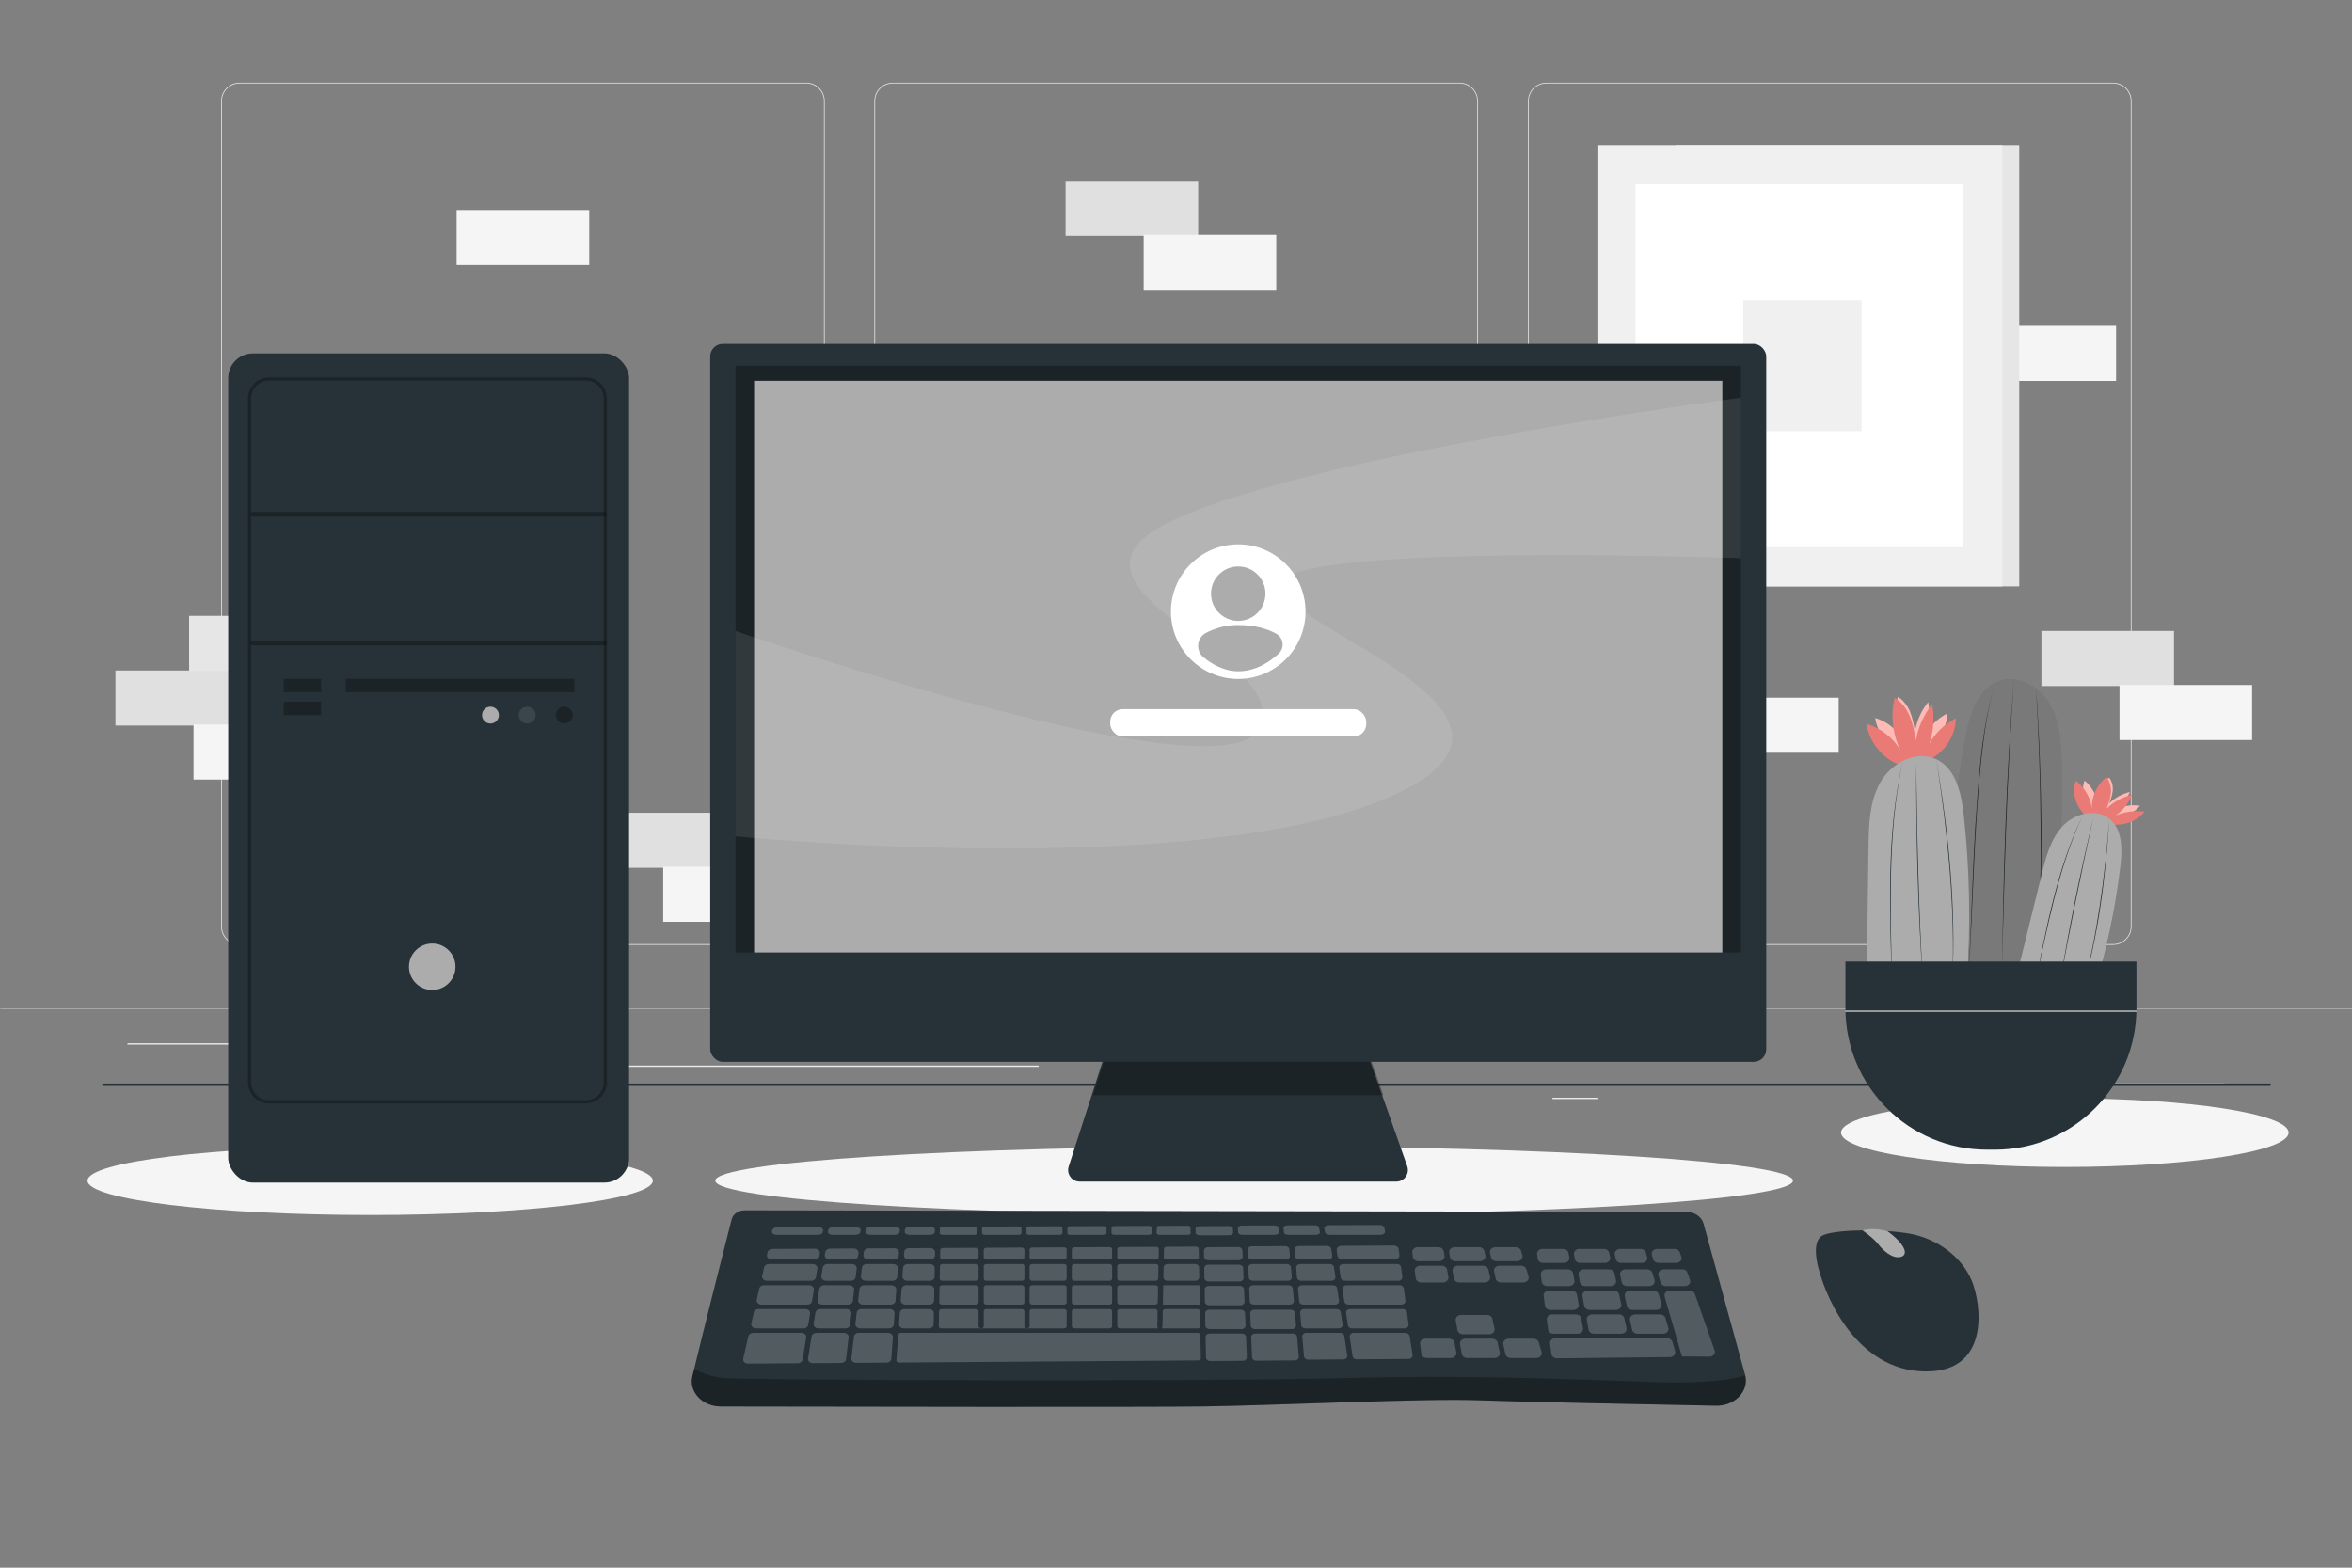 <svg xmlns="http://www.w3.org/2000/svg" viewBox="0 0 750 500"><rect x="0" y="0" width="750" height="500" fill="#808080" stroke="none"/><g id="freepik--background-complete--inject-32"><rect x="632.484" y="103.941" width="42.284" height="17.558" style="fill:#f5f5f5;"></rect><g><rect x="534.209" y="46.303" width="109.678" height="140.719" style="fill:#e6e6e6;"></rect><rect x="509.67" y="46.303" width="128.835" height="140.719" style="fill:#f0f0f0;"></rect><rect x="521.549" y="58.802" width="104.518" height="115.721" style="fill:#fff;"></rect><rect x="555.881" y="95.777" width="37.728" height="41.772" style="fill:#f0f0f0;"></rect></g><g><g><g><g><path d="M673.842,301.372h-180.746c-3.232,0-5.862-2.63-5.862-5.862V32.236c0-3.232,2.63-5.862,5.862-5.862h180.746c3.232,0,5.862,2.629,5.862,5.862V295.51c0,3.233-2.63,5.862-5.862,5.862ZM493.096,26.624c-3.095,0-5.612,2.518-5.612,5.612V295.51c0,3.095,2.518,5.612,5.612,5.612h180.746c3.095,0,5.612-2.518,5.612-5.612V32.236c0-3.094-2.518-5.612-5.612-5.612h-180.746Z" style="fill:#e0e0e0;"></path><path d="M465.414,301.372h-180.747c-3.232,0-5.862-2.63-5.862-5.862V32.236c0-3.232,2.629-5.862,5.862-5.862h180.747c3.232,0,5.862,2.629,5.862,5.862V295.51c0,3.233-2.63,5.862-5.862,5.862ZM284.668,26.624c-3.094,0-5.612,2.518-5.612,5.612V295.51c0,3.095,2.518,5.612,5.612,5.612h180.747c3.095,0,5.612-2.518,5.612-5.612V32.236c0-3.094-2.518-5.612-5.612-5.612h-180.747Z" style="fill:#e0e0e0;"></path></g><path d="M257.12,301.372H76.374c-3.232,0-5.862-2.63-5.862-5.862V32.236c0-3.232,2.629-5.862,5.862-5.862h180.746c3.232,0,5.862,2.629,5.862,5.862V295.51c0,3.233-2.63,5.862-5.862,5.862ZM76.374,26.624c-3.094,0-5.612,2.518-5.612,5.612V295.51c0,3.095,2.518,5.612,5.612,5.612h180.746c3.095,0,5.612-2.518,5.612-5.612V32.236c0-3.094-2.517-5.612-5.612-5.612H76.374Z" style="fill:#e0e0e0;"></path></g><rect x=".108" y="321.703" width="750" height=".12" style="fill:#e0e0e0;"></rect></g><g><rect x="653.626" y="345.54" width="55.729" height=".421" style="fill:#ebebeb;"></rect><rect x="495.044" y="350.105" width="14.627" height=".421" style="fill:#ebebeb;"></rect><rect x="40.645" y="332.742" width="72.675" height=".421" style="fill:#ebebeb;"></rect><rect x="128.299" y="332.742" width="10.655" height=".421" style="fill:#ebebeb;"></rect><rect x="173.586" y="339.846" width="157.613" height=".421" style="fill:#ebebeb;"></rect></g></g><g><rect x="36.813" y="213.843" width="42.284" height="17.558" style="fill:#e0e0e0;"></rect><rect x="60.311" y="196.417" width="42.284" height="17.558" style="fill:#e6e6e6;"></rect><rect x="61.711" y="231.072" width="42.284" height="17.558" style="fill:#f5f5f5;"></rect></g><g><rect x="339.789" y="57.687" width="42.284" height="17.558" style="fill:#e0e0e0;"></rect><rect x="364.687" y="74.916" width="42.284" height="17.558" style="fill:#f5f5f5;"></rect></g><g><rect x="186.577" y="259.217" width="42.284" height="17.558" style="fill:#e0e0e0;"></rect><rect x="211.476" y="276.446" width="42.284" height="17.558" style="fill:#f5f5f5;"></rect></g><g><rect x="650.963" y="201.242" width="42.284" height="17.558" style="fill:#e0e0e0;"></rect><rect x="675.862" y="218.471" width="42.284" height="17.558" style="fill:#f5f5f5;"></rect></g><rect x="145.605" y="67" width="42.284" height="17.558" style="fill:#f5f5f5;"></rect><rect x="544.028" y="222.524" width="42.284" height="17.558" style="fill:#f5f5f5;"></rect></g><g id="freepik--Shadows--inject-32"><path d="M571.745,376.564c0,6.046-76.931,10.947-171.83,10.947s-171.83-4.901-171.83-10.947,76.931-10.947,171.83-10.947,171.83,4.901,171.83,10.947Z" style="fill:#f5f5f5;"></path><path d="M208.17,376.564c0,6.046-40.352,10.947-90.128,10.947s-90.128-4.901-90.128-10.947,40.352-10.947,90.128-10.947,90.128,4.901,90.128,10.947Z" style="fill:#f5f5f5;"></path><path d="M729.787,361.245c0,6.046-31.95,10.947-71.362,10.947s-71.362-4.901-71.362-10.947,31.95-10.947,71.362-10.947,71.362,4.901,71.362,10.947Z" style="fill:#f5f5f5;"></path></g><g id="freepik--Table--inject-32"><path d="M723.798,346.335H32.925c-.207,0-.375-.168-.375-.375s.168-.375,.375-.375H723.798c.207,0,.375,.168,.375,.375s-.168,.375-.375,.375Z" style="fill:#263238;"></path></g><g id="freepik--Plant--inject-32"><g><g><path d="M614.117,234.121c1.09-3.276,1.346-6.825,.739-10.223-2.173,2.704-3.64,5.97-4.219,9.39-.358-2.094-.723-4.207-1.527-6.173-.805-1.966-2.098-3.8-3.936-4.865-1.107,4.533-.543,9.455,1.561,13.621-1.922-3.298-5.138-5.819-8.799-6.896,.701,4.984,4.489,9.4,9.309,10.85l3.426-.438c2.789-.494,5.394-1.969,7.253-4.105,1.859-2.137,2.96-4.92,3.064-7.751-2.891,1.427-5.325,3.761-6.87,6.59Z" style="fill:#fdbbb5;"></path><path d="M615.221,237.24c1.348-4.052,1.665-8.443,.914-12.647-2.688,3.345-4.504,7.386-5.22,11.617-.443-2.59-.894-5.204-1.889-7.636-.996-2.432-2.596-4.7-4.87-6.018-1.37,5.608-.672,11.697,1.931,16.85-2.377-4.08-6.356-7.198-10.886-8.531,.867,6.166,5.554,11.629,11.516,13.423l4.239-.542c3.45-.612,6.673-2.436,8.973-5.079,2.3-2.643,3.661-6.087,3.791-9.588-3.576,1.765-6.587,4.653-8.499,8.152Z" style="fill:#e97a75;"></path></g><g><path d="M674.88,257.984c1.996-1.402,3.473-3.274,4.254-5.39-2.593,.672-4.865,1.925-6.535,3.602,.493-1.298,.989-2.61,1.104-4.007s-.18-2.908-1.157-4.199c-2.465,2.093-3.83,5.039-3.779,8.152-.23-2.562-1.703-5.186-4.029-7.18-1.287,3.032-.076,6.927,2.974,9.568l2.701,1.062c2.248,.788,4.716,.963,6.87,.486,2.154-.477,3.98-1.602,5.083-3.132-2.662-.31-5.314,.058-7.487,1.038Z" style="fill:#fdbbb5;"></path><path d="M674.568,260.135c2.469-1.735,4.296-4.05,5.263-6.668-3.207,.832-6.019,2.381-8.084,4.456,.61-1.606,1.223-3.228,1.366-4.957,.143-1.729-.222-3.597-1.432-5.195-3.049,2.59-4.739,6.234-4.675,10.085-.285-3.17-2.107-6.416-4.985-8.882-1.592,3.751-.094,8.569,3.68,11.836l3.342,1.314c2.782,.975,5.834,1.191,8.499,.601,2.665-.59,4.923-1.982,6.288-3.875-3.293-.384-6.574,.071-9.262,1.284Z" style="fill:#e97a75;"></path></g><g><path d="M657.581,243.187c-.157-6.358-.588-12.975-3.719-18.511-3.131-5.536-9.751-9.611-15.851-7.809-7.452,2.201-10.181,11.164-11.542,18.814-4.463,25.091-6.748,50.569-6.82,76.054l34.775-3.08c1.847-21.782,3.695-43.615,3.157-65.469Z" style="fill:#ACACAC;"></path><path d="M636.17,217.906c-2.224,7.456-3.373,15.275-4.235,22.994-2.548,23.292-2.636,46.76-4.223,70.121,.888-15.59,1.222-31.205,2.117-46.796,1.103-15.525,1.868-31.321,6.342-46.318h0Z" style="fill:#263238;"></path><path d="M642.232,216.728c-2.334,31.06-3.036,62.223-3.886,93.351,.537-31.133,1.243-62.316,3.886-93.351h0Z" style="fill:#263238;"></path><path d="M649.236,219.348c1.074,14.952,1.574,29.942,1.73,44.931,.003,14.975-.114,30.031-2.233,44.881,1.919-14.871,2.059-29.905,1.983-44.879-.081-14.987-.606-29.971-1.48-44.933h0Z" style="fill:#263238;"></path><g style="opacity:.3;"><path d="M657.581,243.187c-.157-6.358-.588-12.975-3.719-18.511-3.131-5.536-9.751-9.611-15.851-7.809-7.452,2.201-10.181,11.164-11.542,18.814-4.463,25.091-6.748,50.569-6.82,76.054l34.775-3.08c1.847-21.782,3.695-43.615,3.157-65.469Z"></path></g></g><g><path d="M626.202,260.01c-.75-6.901-2.496-14.863-8.756-17.862-6.399-3.065-14.371,1.201-17.861,7.378-3.49,6.178-3.671,13.616-3.765,20.711-.206,15.675-.412,31.35-.618,47.025l32.002-4.815c1.224-17.463,.888-35.034-1.002-52.437Z" style="fill:#ACACAC;"></path><path d="M606.692,243.121c-5.125,23.926-3.63,48.622-3.394,72.923-.553-24.282-2.034-49.06,3.394-72.923h0Z" style="fill:#263238;"></path><path d="M611.026,243.027c.242,23.802,.853,47.749,2.209,71.522-1.671-23.792-2.275-47.673-2.209-71.522h0Z" style="fill:#263238;"></path><path d="M617.446,242.148c3.925,23.435,6.379,47.32,5.09,71.093,.975-23.784-1.472-47.607-5.09-71.093h0Z" style="fill:#263238;"></path></g><g><path d="M676.134,276.34c.653-5.414,.733-11.817-3.523-15.225-4.351-3.484-11.21-1.637-14.979,2.469-3.769,4.106-5.231,9.765-6.564,15.177-2.945,11.957-5.891,23.915-8.836,35.872l25.343,2.007c4.042-13.144,6.91-26.649,8.558-40.301Z" style="fill:#ACACAC;"></path><path d="M664.21,259.947c-8.146,17.409-11.391,36.563-15.566,55.194,3.861-18.684,7.138-37.914,15.566-55.194h0Z" style="fill:#263238;"></path><path d="M667.543,260.646c-4.023,18.3-7.801,36.662-11.03,55.119,2.919-18.507,6.705-36.89,11.03-55.119h0Z" style="fill:#263238;"></path><path d="M672.611,261.115c-1.131,18.631-3.502,37.351-8.749,55.303,4.943-18.034,7.307-36.691,8.749-55.303h0Z" style="fill:#263238;"></path></g><path d="M588.466,306.681h92.791v14.892c0,24.898-20.214,45.111-45.111,45.111h-2.569c-24.898,0-45.111-20.214-45.111-45.111v-14.893h0Z" style="fill:#263238;"></path><path d="M588.519,322.754h92.685c.322,0,.322-.5,0-.5h-92.685c-.322,0-.322,.5,0,.5h0Z" style="fill:#ACACAC;"></path></g></g><g id="freepik--Keyboard--inject-32"><g><path d="M229.847,448.58c-5.871-.012-10.25-4.658-9.064-9.616,3.511-14.677,10.279-41.27,12.52-50.052,.433-1.695,2.176-2.898,4.189-2.895l300.27,.503c2.602,.004,4.861,1.548,5.461,3.731l13.239,48.2c1.405,5.114-3.167,9.994-9.261,9.877-20.968-.404-63.166-1.247-75.8-1.731-17.037-.653-64.742,1.632-87.079,1.959-18.502,.27-120.121,.093-154.476,.024Z" style="fill:#263238;"></path><g style="opacity:.2;"><path d="M516.986,415.995l-.689-3.141c-.157-.716-.882-1.234-1.727-1.234h-8.232c-1.079,0-1.904,.831-1.736,1.75l.571,3.141c.134,.737,.871,1.281,1.736,1.281h8.349c1.102,0,1.932-.864,1.727-1.797Z" style="fill:#fff;"></path><path d="M503.422,416.042l-.571-3.141c-.134-.737-.871-1.281-1.736-1.281h-7.142c-1.051,0-1.867,.79-1.746,1.69l.422,3.141c.103,.764,.853,1.341,1.746,1.341h7.292c1.079,0,1.904-.831,1.736-1.75Z" style="fill:#fff;"></path><path d="M502.494,419.212h-7.503c-1.051,0-1.867,.79-1.746,1.69l.422,3.142c.103,.765,.853,1.341,1.746,1.341h7.653c1.079,0,1.904-.831,1.736-1.75l-.571-3.141c-.134-.737-.871-1.281-1.736-1.281Z" style="fill:#fff;"></path><path d="M533.287,427.952c-.195-.675-.898-1.149-1.705-1.149h-11.576l-.628,.102-.022-.102h-13.368l-.595,.08-.015-.08h-9.368c-1.051,0-1.867,.79-1.746,1.69l.456,3.401c.104,.772,.867,1.351,1.768,1.341l35.985-.394c1.134-.012,1.957-.934,1.683-1.882l-.87-3.007Z" style="fill:#fff;"></path><path d="M493.375,410.201h6.931c1.079,0,1.903-.831,1.736-1.75l-.423-2.327c-.134-.737-.871-1.281-1.736-1.281h-6.82c-1.051,0-1.867,.79-1.746,1.69l.312,2.327c.103,.764,.853,1.341,1.746,1.341Z" style="fill:#fff;"></path><path d="M505.53,410.201h8.065c1.102,0,1.932-.864,1.727-1.797l-.51-2.327c-.157-.716-.882-1.234-1.727-1.234h-7.978c-1.079,0-1.903,.831-1.736,1.75l.423,2.327c.134,.737,.871,1.281,1.736,1.281Z" style="fill:#fff;"></path><path d="M516.965,402.809h6.579c1.143,0,1.982-.926,1.705-1.882l-.418-1.445c-.195-.675-.898-1.149-1.705-1.149h-6.478c-1.102,0-1.932,.864-1.727,1.797l.317,1.445c.157,.716,.882,1.234,1.727,1.234Z" style="fill:#fff;"></path><path d="M527.606,408.319l-.673-2.327c-.195-.675-.898-1.149-1.705-1.149h-6.891c-1.102,0-1.932,.864-1.727,1.797l.51,2.327c.157,.716,.882,1.234,1.727,1.234h7.054c1.143,0,1.982-.926,1.705-1.882Z" style="fill:#fff;"></path><path d="M503.901,402.809h7.811c1.102,0,1.932-.864,1.727-1.797l-.317-1.445c-.157-.716-.882-1.234-1.727-1.234h-7.757c-1.079,0-1.904,.831-1.736,1.75l.262,1.445c.134,.737,.871,1.281,1.736,1.281Z" style="fill:#fff;"></path><path d="M528.864,402.809h5.604c1.178,0,2.023-.98,1.683-1.953l-.505-1.444c-.224-.64-.907-1.079-1.683-1.079h-5.517c-1.143,0-1.982,.926-1.705,1.882l.418,1.445c.195,.675,.899,1.149,1.705,1.149Z" style="fill:#fff;"></path><path d="M536.339,432.636l8.775,.067c1.169-.013,1.998-.987,1.661-1.952l-6.306-18.052c-.224-.64-.907-1.078-1.683-1.078h-6.277c-1.143,0-1.982,.926-1.705,1.882l5.536,19.134h0Z" style="fill:#fff;"></path><path d="M500.413,401.058l-.263-1.445c-.134-.737-.871-1.281-1.736-1.281h-6.539c-1.051,0-1.867,.79-1.746,1.69l.194,1.445c.103,.764,.853,1.341,1.746,1.341h6.608c1.079,0,1.903-.831,1.736-1.75Z" style="fill:#fff;"></path><path d="M453.187,409.038h6.931c1.079,0,1.903-.831,1.736-1.75l-.423-2.327c-.134-.737-.871-1.281-1.736-1.281h-6.82c-1.051,0-1.867,.79-1.746,1.69l.312,2.327c.103,.764,.853,1.341,1.746,1.341Z" style="fill:#fff;"></path><path d="M465.342,409.038h8.065c1.101,0,1.932-.864,1.727-1.797l-.51-2.327c-.157-.716-.882-1.234-1.727-1.234h-7.978c-1.079,0-1.903,.831-1.736,1.75l.423,2.327c.134,.737,.871,1.281,1.736,1.281Z" style="fill:#fff;"></path><path d="M477.173,402.261h6.579c1.143,0,1.982-.926,1.705-1.882l-.418-1.444c-.195-.675-.899-1.149-1.705-1.149h-6.478c-1.102,0-1.932,.864-1.727,1.797l.317,1.444c.157,.716,.882,1.234,1.727,1.234Z" style="fill:#fff;"></path><path d="M487.419,407.155l-.673-2.327c-.195-.675-.898-1.149-1.705-1.149h-6.891c-1.102,0-1.932,.864-1.727,1.797l.51,2.327c.157,.716,.882,1.234,1.727,1.234h7.054c1.143,0,1.982-.926,1.705-1.882Z" style="fill:#fff;"></path><path d="M464.11,402.261h7.811c1.102,0,1.932-.864,1.727-1.797l-.317-1.445c-.157-.716-.882-1.234-1.727-1.234h-7.757c-1.079,0-1.903,.831-1.736,1.75l.262,1.445c.134,.737,.871,1.281,1.736,1.281Z" style="fill:#fff;"></path><path d="M460.622,400.511l-.263-1.444c-.134-.737-.871-1.281-1.736-1.281h-6.539c-1.051,0-1.867,.79-1.746,1.69l.194,1.444c.103,.764,.853,1.341,1.746,1.341h6.608c1.079,0,1.904-.831,1.736-1.75Z" style="fill:#fff;"></path><path d="M531.999,423.502l-.909-3.141c-.195-.675-.898-1.149-1.705-1.149h-7.898c-1.102,0-1.932,.864-1.727,1.797l.689,3.141c.157,.716,.882,1.234,1.727,1.234h8.118c1.143,0,1.982-.926,1.705-1.882Z" style="fill:#fff;"></path><path d="M529.803,415.91l-.909-3.141c-.195-.675-.898-1.149-1.705-1.149h-7.366c-1.101,0-1.932,.864-1.727,1.797l.689,3.141c.157,.716,.882,1.234,1.727,1.234h7.586c1.143,0,1.982-.926,1.705-1.882Z" style="fill:#fff;"></path><path d="M538.915,408.248l-.889-2.49c-.194-.544-.777-.915-1.437-.915h-6.041c-1.143,0-1.982,.926-1.705,1.882l.673,2.327c.195,.675,.898,1.149,1.705,1.149h6.01c1.178,0,2.023-.98,1.683-1.953Z" style="fill:#fff;"></path><path d="M518.651,423.587l-.689-3.142c-.157-.716-.882-1.234-1.727-1.234h-8.516c-1.079,0-1.903,.831-1.736,1.75l.571,3.141c.134,.737,.871,1.281,1.736,1.281h8.634c1.102,0,1.932-.864,1.727-1.797Z" style="fill:#fff;"></path><path d="M476.572,423.75l-.689-3.141c-.157-.716-.882-1.234-1.727-1.234h-8.232c-1.079,0-1.904,.831-1.736,1.75l.571,3.141c.134,.737,.871,1.281,1.736,1.281h8.349c1.101,0,1.932-.864,1.727-1.797Z" style="fill:#fff;"></path><path d="M462.08,426.966h-7.503c-1.051,0-1.867,.79-1.746,1.69l.422,3.141c.103,.764,.853,1.341,1.746,1.341h7.653c1.079,0,1.903-.831,1.736-1.75l-.571-3.141c-.134-.737-.871-1.281-1.736-1.281Z" style="fill:#fff;"></path><path d="M491.585,431.256l-.909-3.141c-.195-.675-.898-1.149-1.705-1.149h-7.898c-1.102,0-1.932,.864-1.727,1.797l.689,3.141c.157,.716,.882,1.234,1.727,1.234h8.118c1.143,0,1.982-.926,1.705-1.882Z" style="fill:#fff;"></path><path d="M478.237,431.342l-.689-3.142c-.157-.716-.882-1.234-1.727-1.234h-8.516c-1.079,0-1.903,.831-1.736,1.75l.571,3.141c.134,.737,.871,1.281,1.736,1.281h8.634c1.102,0,1.932-.864,1.727-1.797Z" style="fill:#fff;"></path></g><g style="opacity:.2;"><path d="M285.008,422.445l.254-3.532c.055-.76-.645-1.402-1.528-1.402h-9.038c-.786,0-1.445,.514-1.523,1.188l-.412,3.532c-.091,.777,.617,1.452,1.523,1.452h9.196c.809,0,1.478-.542,1.528-1.239Z" style="fill:#fff;"></path><path d="M289.288,408.5h7.193c.835,0,1.517-.578,1.531-1.298l.053-2.717c.014-.738-.675-1.343-1.531-1.343h-7.051c-.809,0-1.478,.542-1.528,1.239l-.195,2.717c-.055,.76,.645,1.402,1.528,1.402Z" style="fill:#fff;"></path><path d="M276.055,408.5h8.516c.809,0,1.478-.543,1.528-1.239l.195-2.717c.055-.76-.645-1.402-1.528-1.402h-8.395c-.786,0-1.445,.514-1.523,1.188l-.317,2.717c-.091,.778,.617,1.452,1.523,1.452Z" style="fill:#fff;"></path><path d="M300.47,408.5h10.748c.454,0,.823-.318,.823-.71v-3.938c0-.392-.368-.71-.823-.71h-10.67c-.449,0-.815,.31-.823,.698l-.077,3.938c-.008,.397,.363,.722,.823,.722Z" style="fill:#fff;"></path><path d="M342.594,408.5h11.21c.454,0,.823-.318,.823-.71v-3.938c0-.392-.368-.71-.823-.71h-11.21c-.454,0-.823,.318-.823,.71v3.938c0,.392,.368,.71,.823,.71Z" style="fill:#fff;"></path><path d="M329.123,408.5h10.179c.454,0,.823-.318,.823-.71v-3.938c0-.392-.368-.71-.823-.71h-10.179c-.454,0-.823,.318-.823,.71v3.938c0,.392,.368,.71,.823,.71Z" style="fill:#fff;"></path><path d="M357.096,408.5h11.407c.449,0,.815-.311,.823-.698l.076-3.938c.008-.396-.363-.721-.823-.721h-11.483c-.454,0-.823,.318-.823,.71v3.938c0,.392,.368,.71,.823,.71Z" style="fill:#fff;"></path><path d="M314.509,408.5h11.323c.455,0,.823-.318,.823-.71v-3.938c0-.392-.368-.71-.823-.71h-11.323c-.454,0-.823,.318-.823,.71v3.938c0,.392,.368,.71,.823,.71Z" style="fill:#fff;"></path><path d="M395.716,417.725h-10.134c-.725,0-1.31,.513-1.298,1.138l.077,3.934c.012,.611,.589,1.101,1.298,1.101h10.221c.735,0,1.324-.526,1.297-1.159l-.164-3.934c-.025-.602-.598-1.079-1.297-1.079Z" style="fill:#fff;"></path><path d="M411.631,417.725h-11.671c-.735,0-1.324,.526-1.297,1.159l.164,3.934c.025,.602,.598,1.079,1.297,1.079h11.857c.756,0,1.352-.555,1.294-1.205l-.35-3.934c-.052-.583-.616-1.034-1.294-1.034Z" style="fill:#fff;"></path><path d="M296.253,417.511h-7.802c-.809,0-1.478,.543-1.528,1.239l-.254,3.532c-.055,.76,.645,1.402,1.528,1.402h7.987c.836,0,1.517-.578,1.531-1.298l.069-3.532c.014-.738-.675-1.343-1.531-1.343Z" style="fill:#fff;"></path><path d="M398.347,411.079l.164,3.934c.025,.602,.598,1.079,1.297,1.079h11.499c.756,0,1.352-.555,1.294-1.205l-.35-3.934c-.052-.583-.616-1.034-1.294-1.034h-11.313c-.735,0-1.324,.526-1.297,1.159Z" style="fill:#fff;"></path><g><path d="M369.126,418.233c.008-.396-.363-.721-.823-.721h-11.207c-.454,0-.823,.318-.823,.71v4.753c0,.392,.368,.71,.823,.71h12.159c-.138-.261-.222-.562-.219-.752l.09-4.699Z" style="fill:#fff;"></path><path d="M382.628,418.209c-.007-.387-.374-.698-.823-.698h-10.21c-.449,0-.815,.311-.823,.698l-.091,4.746c-.004,.186-.09,.475-.226,.729h11.443c.46,0,.83-.325,.823-.721l-.092-4.753Z" style="fill:#fff;"></path></g><path d="M339.302,417.511h-10.179c-.454,0-.823,.318-.823,.71v4.723c0,.392-.368,.71-.823,.71h0c-.454,0-.823-.318-.823-.71v-4.723c0-.392-.368-.71-.823-.71h-11.323c-.454,0-.823,.318-.823,.71v4.723c0,.392-.368,.71-.823,.71h0c-.454,0-.823-.318-.823-.71v-4.723c0-.392-.368-.71-.823-.71h-10.952c-.449,0-.815,.31-.823,.698l-.093,4.753c-.008,.397,.363,.722,.823,.722h39.13c.454,0,.823-.318,.823-.71v-4.753c0-.392-.368-.71-.823-.71Z" style="fill:#fff;"></path><path d="M353.804,417.511h-11.21c-.454,0-.823,.318-.823,.71v4.753c0,.392,.368,.71,.823,.71h11.21c.454,0,.823-.318,.823-.71v-4.753c0-.392-.368-.71-.823-.71Z" style="fill:#fff;"></path><path d="M284.279,409.92h-8.698c-.786,0-1.445,.514-1.523,1.188l-.412,3.532c-.091,.777,.617,1.452,1.523,1.452h8.856c.809,0,1.478-.542,1.528-1.239l.254-3.532c.055-.76-.645-1.402-1.528-1.402Z" style="fill:#fff;"></path><path d="M385.362,408.714h9.886c.735,0,1.324-.526,1.297-1.159l-.13-3.119c-.025-.602-.598-1.079-1.297-1.079h-9.817c-.725,0-1.31,.513-1.298,1.138l.061,3.119c.012,.611,.589,1.1,1.298,1.1Z" style="fill:#fff;"></path><path d="M372.278,408.5h8.841c.725,0,1.31-.513,1.298-1.138l-.061-3.119c-.012-.611-.589-1.101-1.298-1.101h-8.72c-.709,0-1.286,.49-1.298,1.101l-.06,3.119c-.012,.625,.573,1.138,1.298,1.138Z" style="fill:#fff;"></path><path d="M311.217,409.92h-10.803c-.449,0-.815,.31-.823,.698l-.093,4.753c-.008,.397,.363,.722,.823,.722h10.896c.454,0,.823-.318,.823-.71v-4.753c0-.392-.368-.71-.823-.71Z" style="fill:#fff;"></path><path d="M288.742,416.092h7.59c.835,0,1.517-.578,1.531-1.298l.069-3.532c.014-.738-.675-1.343-1.531-1.343h-7.405c-.809,0-1.478,.543-1.528,1.239l-.254,3.532c-.055,.76,.645,1.402,1.528,1.402Z" style="fill:#fff;"></path><path d="M428.049,401.724h16.632c.94,0,1.671-.705,1.565-1.511l-.23-1.751c-.09-.69-.77-1.21-1.575-1.206l-16.653,.091c-.946,.005-1.674,.724-1.552,1.533l.25,1.66c.102,.677,.771,1.184,1.562,1.184Z" style="fill:#fff;"></path><path d="M425.099,409.92h-9.888c-.756,0-1.352,.555-1.294,1.205l.35,3.934c.052,.583,.616,1.034,1.294,1.034h10.13c.783,0,1.388-.594,1.287-1.263l-.592-3.934c-.084-.558-.635-.975-1.287-.975Z" style="fill:#fff;"></path><path d="M431.109,423.684h16.762c.775,0,1.377-.581,1.29-1.245l-.516-3.934c-.074-.566-.629-.994-1.29-.994h-16.838c-.783,0-1.388,.594-1.287,1.263l.592,3.934c.084,.558,.635,.975,1.287,.975Z" style="fill:#fff;"></path><path d="M262.197,416.092h8.24c.786,0,1.445-.514,1.523-1.188l.412-3.532c.091-.777-.617-1.452-1.523-1.452h-8.079c-.764,0-1.411,.485-1.516,1.138l-.572,3.532c-.129,.794,.587,1.503,1.516,1.503Z" style="fill:#fff;"></path><path d="M368.448,409.92h-11.353c-.454,0-.823,.318-.823,.71v4.753c0,.392,.368,.71,.823,.71h11.261c.449,0,.815-.311,.823-.698l.091-4.753c.008-.396-.363-.721-.823-.721Z" style="fill:#fff;"></path><polygon points="382.467 409.92 370.931 409.92 370.813 416.092 382.587 416.092 382.467 409.92" style="fill:#fff;"></polygon><path d="M325.831,409.92h-11.323c-.454,0-.823,.318-.823,.71v4.753c0,.392,.368,.71,.823,.71h11.323c.455,0,.823-.318,.823-.71v-4.753c0-.392-.368-.71-.823-.71Z" style="fill:#fff;"></path><path d="M395.4,410.133h-9.967c-.725,0-1.31,.513-1.298,1.138l.077,3.934c.012,.611,.589,1.101,1.298,1.101h10.053c.735,0,1.324-.526,1.297-1.16l-.164-3.934c-.025-.602-.598-1.079-1.297-1.079Z" style="fill:#fff;"></path><path d="M339.302,409.92h-10.179c-.454,0-.823,.318-.823,.71v4.753c0,.392,.368,.71,.823,.71h10.179c.454,0,.823-.318,.823-.71v-4.753c0-.392-.368-.71-.823-.71Z" style="fill:#fff;"></path><path d="M353.804,409.92h-11.21c-.454,0-.823,.318-.823,.71v4.753c0,.392,.368,.71,.823,.71h11.21c.454,0,.823-.318,.823-.71v-4.753c0-.392-.368-.71-.823-.71Z" style="fill:#fff;"></path><path d="M410.354,403.143h-10.992c-.735,0-1.324,.526-1.297,1.159l.13,3.119c.025,.602,.598,1.079,1.297,1.079h11.14c.756,0,1.352-.555,1.294-1.205l-.277-3.119c-.052-.583-.616-1.034-1.294-1.034Z" style="fill:#fff;"></path><path d="M381.953,425.103h-94.714c-.435,0-.794,.292-.821,.666l-.579,8.054c-.029,.411,.351,.757,.828,.753l95.436-.674c.457-.003,.824-.327,.816-.721l-.144-7.38c-.007-.387-.374-.698-.823-.698Z" style="fill:#fff;"></path><path d="M396.031,425.317h-10.302c-.725,0-1.31,.513-1.298,1.138l.127,6.534c.012,.614,.596,1.105,1.308,1.1l10.444-.074c.731-.005,1.313-.53,1.287-1.159l-.269-6.46c-.025-.602-.598-1.079-1.297-1.079Z" style="fill:#fff;"></path><path d="M283.188,425.103h-9.378c-.786,0-1.445,.514-1.523,1.188l-.808,6.929c-.091,.782,.625,1.459,1.536,1.452l9.693-.068c.804-.006,1.466-.547,1.516-1.239l.493-6.86c.055-.76-.645-1.402-1.528-1.402Z" style="fill:#fff;"></path><path d="M258.96,414.955l.572-3.532c.129-.794-.587-1.503-1.516-1.503h-14.405c-.731,0-1.361,.446-1.502,1.065l-.808,3.532c-.187,.816,.538,1.576,1.502,1.576h14.641c.764,0,1.411-.485,1.516-1.138Z" style="fill:#fff;"></path><path d="M412.306,425.317h-12.03c-.735,0-1.324,.526-1.297,1.159l.267,6.43c.025,.606,.605,1.084,1.308,1.079l12.327-.087c.752-.005,1.341-.558,1.284-1.205l-.564-6.343c-.052-.583-.616-1.034-1.294-1.034Z" style="fill:#fff;"></path><path d="M269.79,433.518l.812-6.962c.091-.778-.617-1.452-1.523-1.452h-8.768c-.764,0-1.411,.485-1.516,1.138l-1.138,7.026c-.129,.798,.594,1.51,1.529,1.503l9.095-.064c.781-.006,1.433-.518,1.511-1.188Z" style="fill:#fff;"></path><path d="M269.964,417.511h-8.424c-.764,0-1.411,.485-1.516,1.138l-.572,3.532c-.129,.794,.586,1.503,1.516,1.503h8.584c.786,0,1.445-.513,1.523-1.188l.412-3.532c.091-.778-.617-1.452-1.523-1.452Z" style="fill:#fff;"></path><path d="M257.73,422.546l.572-3.532c.129-.794-.587-1.503-1.516-1.503h-14.912c-.731,0-1.361,.446-1.502,1.065l-.808,3.532c-.187,.816,.538,1.576,1.502,1.576h15.148c.764,0,1.411-.485,1.516-1.138Z" style="fill:#fff;"></path><path d="M255.556,425.103h-15.419c-.731,0-1.361,.446-1.502,1.065l-1.641,7.172c-.188,.82,.545,1.582,1.515,1.576l15.916-.112c.759-.005,1.399-.489,1.504-1.138l1.144-7.06c.129-.794-.586-1.503-1.516-1.503Z" style="fill:#fff;"></path><path d="M427.383,425.103h-10.823c-.756,0-1.352,.555-1.294,1.205l.561,6.313c.052,.587,.622,1.039,1.305,1.034l11.199-.079c.779-.005,1.377-.597,1.277-1.263l-.938-6.234c-.084-.558-.635-.975-1.287-.975Z" style="fill:#fff;"></path><path d="M450.439,432.184l-.915-5.979c-.096-.631-.72-1.102-1.458-1.102h-16.406c-.783,0-1.388,.594-1.287,1.263l.933,6.204c.084,.561,.642,.98,1.298,.975l16.556-.117c.77-.006,1.366-.585,1.279-1.245Z" style="fill:#fff;"></path><path d="M261.288,400.586l.133-.821c.129-.797-.592-1.508-1.526-1.503l-13.644,.074c-.728,.004-1.352,.449-1.492,1.065l-.171,.747c-.187,.816,.538,1.576,1.502,1.576h13.682c.764,0,1.411-.485,1.516-1.138Z" style="fill:#fff;"></path><path d="M414.591,418.716l.35,3.934c.052,.583,.616,1.034,1.294,1.034h10.597c.783,0,1.388-.594,1.287-1.263l-.592-3.934c-.084-.558-.635-.975-1.287-.975h-10.355c-.756,0-1.352,.555-1.294,1.205Z" style="fill:#fff;"></path><path d="M429.967,416.092h16.909c.775,0,1.377-.581,1.29-1.245l-.516-3.934c-.074-.566-.629-.994-1.29-.994h-16.985c-.783,0-1.388,.594-1.287,1.263l.592,3.934c.084,.558,.635,.975,1.287,.975Z" style="fill:#fff;"></path><path d="M428.825,408.5h17.055c.775,0,1.377-.581,1.29-1.245l-.409-3.119c-.074-.566-.629-.994-1.29-.994h-17.116c-.783,0-1.388,.594-1.287,1.263l.469,3.119c.084,.558,.635,.975,1.287,.975Z" style="fill:#fff;"></path><path d="M314.509,401.724h11.323c.455,0,.823-.318,.823-.709v-2.402c0-.394-.372-.712-.828-.71l-11.323,.062c-.452,.003-.818,.319-.818,.71v2.341c0,.392,.368,.709,.823,.709Z" style="fill:#fff;"></path><path d="M357.096,401.724h11.537c.449,0,.815-.31,.823-.698l.051-2.636c.008-.398-.366-.724-.828-.721l-11.588,.063c-.452,.003-.818,.319-.818,.71v2.573c0,.392,.368,.709,.823,.709Z" style="fill:#fff;"></path><path d="M371.925,401.724h9.545c.46,0,.831-.325,.823-.721l-.053-2.705c-.008-.389-.377-.7-.828-.698l-9.442,.051c-.447,.002-.81,.312-.818,.698l-.051,2.654c-.008,.396,.363,.721,.823,.721Z" style="fill:#fff;"></path><path d="M329.123,401.724h10.179c.454,0,.823-.318,.823-.709v-2.476c0-.394-.372-.712-.828-.71l-10.179,.055c-.452,.002-.818,.319-.818,.71v2.42c0,.392,.368,.709,.823,.709Z" style="fill:#fff;"></path><path d="M342.594,401.724h11.21c.454,0,.823-.318,.823-.709v-2.555c0-.394-.372-.712-.828-.71l-11.21,.061c-.452,.002-.818,.319-.818,.71v2.494c0,.392,.368,.709,.823,.709Z" style="fill:#fff;"></path><path d="M412.806,398.626l.183,2.064c.052,.583,.616,1.034,1.294,1.034h9.245c.783,0,1.388-.593,1.287-1.263l-.318-2.113c-.084-.56-.64-.979-1.295-.975l-9.111,.05c-.753,.004-1.344,.558-1.286,1.205Z" style="fill:#fff;"></path><path d="M385.23,401.937h9.736c.735,0,1.324-.526,1.297-1.159l-.081-1.959c-.025-.605-.603-1.083-1.305-1.079l-9.691,.053c-.722,.004-1.302,.515-1.29,1.138l.037,1.906c.012,.611,.589,1.1,1.298,1.1Z" style="fill:#fff;"></path><path d="M399.21,401.724h10.819c.756,0,1.352-.555,1.294-1.205l-.181-2.041c-.052-.586-.621-1.038-1.302-1.034l-10.72,.059c-.732,.004-1.315,.529-1.289,1.159l.082,1.982c.025,.602,.598,1.079,1.297,1.079Z" style="fill:#fff;"></path><path d="M289.775,401.724h6.838c.836,0,1.517-.578,1.531-1.298l.02-1.022c.014-.741-.681-1.347-1.541-1.343l-6.788,.037c-.805,.004-1.469,.546-1.518,1.239l-.071,.985c-.055,.76,.645,1.402,1.528,1.402Z" style="fill:#fff;"></path><path d="M276.845,401.724h8.213c.809,0,1.478-.542,1.528-1.239l.069-.959c.055-.763-.651-1.407-1.538-1.402l-8.175,.045c-.782,.004-1.435,.517-1.514,1.188l-.107,.914c-.091,.777,.617,1.452,1.523,1.452Z" style="fill:#fff;"></path><path d="M264.525,401.724h7.587c.786,0,1.445-.513,1.523-1.188l.104-.889c.091-.781-.623-1.457-1.533-1.452l-7.554,.041c-.76,.004-1.401,.488-1.507,1.137l-.137,.847c-.129,.794,.587,1.503,1.516,1.503Z" style="fill:#fff;"></path><path d="M272.846,407.312l.317-2.717c.091-.778-.617-1.452-1.523-1.452h-7.772c-.764,0-1.411,.485-1.516,1.138l-.44,2.717c-.129,.794,.587,1.503,1.516,1.503h7.895c.786,0,1.445-.514,1.523-1.188Z" style="fill:#fff;"></path><path d="M244.539,408.5h14.134c.764,0,1.411-.485,1.516-1.138l.44-2.717c.129-.794-.587-1.503-1.516-1.503h-13.953c-.731,0-1.361,.446-1.502,1.065l-.621,2.717c-.187,.816,.538,1.576,1.502,1.576Z" style="fill:#fff;"></path><path d="M300.602,401.724h10.615c.454,0,.823-.318,.823-.709v-2.323c0-.394-.372-.712-.828-.71l-10.571,.058c-.447,.002-.81,.312-.818,.698l-.044,2.265c-.008,.397,.363,.721,.823,.721Z" style="fill:#fff;"></path><path d="M413.314,404.348l.277,3.119c.052,.583,.616,1.034,1.294,1.034h9.662c.783,0,1.388-.594,1.287-1.263l-.469-3.119c-.084-.558-.635-.975-1.287-.975h-9.47c-.756,0-1.352,.555-1.294,1.205Z" style="fill:#fff;"></path></g><path d="M424.029,393.833h16.126c.911,0,1.62-.493,1.518-1.057l-.223-1.225c-.088-.483-.746-.846-1.527-.843l-16.145,.063c-.918,.004-1.623,.506-1.505,1.072l.242,1.161c.099,.473,.747,.828,1.515,.828Z" style="fill:#fff; opacity:.2;"></path><path d="M262.349,393.038l.129-.574c.125-.558-.574-1.054-1.48-1.051l-13.229,.052c-.706,.003-1.31,.314-1.447,.745l-.166,.522c-.181,.57,.521,1.102,1.456,1.102h13.265c.74,0,1.368-.339,1.47-.796Z" style="fill:#fff; opacity:.2;"></path><path d="M313.948,393.833h10.978c.441,0,.798-.222,.798-.496v-1.68c0-.275-.36-.498-.803-.496l-10.978,.043c-.439,.002-.793,.223-.793,.496v1.637c0,.274,.357,.496,.798,.496Z" style="fill:#fff; opacity:.2;"></path><path d="M355.237,393.833h11.186c.435,0,.791-.217,.798-.488l.049-1.843c.007-.279-.355-.506-.803-.504l-11.235,.044c-.439,.002-.793,.223-.793,.496v1.799c0,.274,.357,.496,.798,.496Z" style="fill:#fff; opacity:.2;"></path><path d="M369.615,393.833h9.254c.446,0,.805-.227,.798-.504l-.051-1.892c-.007-.272-.365-.49-.803-.488l-9.154,.036c-.433,.002-.786,.218-.793,.488l-.049,1.856c-.007,.277,.352,.504,.798,.504Z" style="fill:#fff; opacity:.2;"></path><path d="M328.117,393.833h9.869c.441,0,.798-.222,.798-.496v-1.731c0-.275-.36-.498-.803-.496l-9.869,.039c-.439,.002-.793,.223-.793,.496v1.692c0,.274,.357,.496,.798,.496Z" style="fill:#fff; opacity:.2;"></path><path d="M341.177,393.833h10.868c.441,0,.798-.222,.798-.496v-1.786c0-.275-.36-.498-.803-.496l-10.868,.043c-.439,.002-.793,.223-.793,.496v1.744c0,.274,.357,.496,.798,.496Z" style="fill:#fff; opacity:.2;"></path><path d="M409.25,391.667l.178,1.443c.05,.408,.597,.723,1.255,.723h8.963c.759,0,1.346-.415,1.248-.883l-.308-1.478c-.082-.392-.62-.684-1.256-.682l-8.833,.035c-.73,.003-1.303,.39-1.247,.842Z" style="fill:#fff; opacity:.2;"></path><path d="M382.514,393.982h9.439c.713,0,1.283-.368,1.258-.811l-.079-1.37c-.025-.423-.585-.757-1.266-.755l-9.396,.037c-.7,.003-1.262,.36-1.25,.796l.036,1.333c.011,.427,.571,.77,1.258,.77Z" style="fill:#fff; opacity:.2;"></path><path d="M396.068,393.833h10.49c.733,0,1.311-.388,1.255-.843l-.176-1.427c-.05-.41-.602-.725-1.263-.723l-10.394,.041c-.71,.003-1.275,.37-1.25,.811l.08,1.386c.024,.421,.58,.755,1.258,.755Z" style="fill:#fff; opacity:.2;"></path><path d="M289.968,393.833h6.63c.81,0,1.471-.404,1.484-.908l.019-.714c.014-.518-.66-.942-1.494-.939l-6.581,.026c-.781,.003-1.424,.382-1.472,.866l-.069,.689c-.053,.531,.626,.98,1.482,.98Z" style="fill:#fff; opacity:.2;"></path><path d="M277.431,393.833h7.963c.784,0,1.433-.379,1.482-.866l.067-.671c.053-.534-.631-.984-1.491-.98l-7.926,.031c-.759,.003-1.392,.361-1.468,.831l-.103,.639c-.088,.544,.598,1.016,1.477,1.016Z" style="fill:#fff; opacity:.2;"></path><path d="M265.487,393.833h7.356c.762,0,1.401-.359,1.477-.831l.101-.621c.088-.546-.604-1.019-1.486-1.016l-7.324,.029c-.737,.003-1.359,.342-1.461,.795l-.133,.593c-.125,.555,.569,1.051,1.47,1.051Z" style="fill:#fff; opacity:.2;"></path><path d="M300.465,393.833h10.292c.441,0,.798-.222,.798-.496v-1.624c0-.275-.36-.498-.803-.496l-10.248,.04c-.433,.002-.785,.218-.793,.488l-.043,1.584c-.008,.277,.352,.505,.798,.505Z" style="fill:#fff; opacity:.2;"></path><path d="M556.506,438.663c-4.87,1.652-14.438,2.502-25.755,2.231-13.845-.331-55.85-2.546-100.389-1.398-49.142,1.266-193.009,.692-199.828,0-3.706-.376-6.929-1.671-9.172-2.938-.2,.827-.395,1.635-.578,2.401-1.187,4.961,3.195,9.609,9.068,9.621,34.36,.069,135.969,.246,154.47-.024,22.338-.327,70.042-2.612,87.079-1.959,12.634,.484,54.832,1.327,75.8,1.731,6.009,.116,10.527-4.629,9.304-9.665Z" style="opacity:.3;"></path></g></g><g id="freepik--Mouse--inject-32"><g><path d="M579.808,404.274s-2.172-7.472,.815-9.877c2.987-2.405,20.004-2.487,28.569-.884,8.564,1.604,16.243,7.298,19.43,14.675,3.187,7.376,5.953,28.265-12.946,29.185-22.007,1.071-32.91-21.433-35.868-33.098Z" style="fill:#263238;"></path><path d="M593.935,392.436s3.611,2.534,5.008,4.408c1.397,1.874,4.539,4.779,7.216,4.03,2.677-.75,1.008-4.386-4.346-8.219,0,0-4.336-1.307-7.878-.219Z" style="fill:#ACACAC;"></path></g></g><g id="freepik--CPU--inject-32"><g><rect x="72.775" y="112.72" width="127.821" height="264.458" rx="7.862" ry="7.862" style="fill:#263238;"></rect><path d="M186.79,351.917H85.81c-3.709,0-6.728-3.018-6.728-6.728V127.111c0-3.71,3.018-6.728,6.728-6.728h100.98c3.709,0,6.728,3.018,6.728,6.728v218.078c0,3.71-3.018,6.728-6.728,6.728ZM85.81,121.383c-3.158,0-5.728,2.57-5.728,5.728v218.078c0,3.158,2.569,5.728,5.728,5.728h100.98c3.158,0,5.728-2.569,5.728-5.728V127.111c0-3.158-2.569-5.728-5.728-5.728H85.81Z" style="opacity:.3;"></path><path d="M80.648,164.765h112.075c.965,0,.967-1.5,0-1.5H80.648c-.965,0-.967,1.5,0,1.5h0Z" style="opacity:.3;"></path><path d="M80.648,205.836h112.075c.965,0,.967-1.5,0-1.5H80.648c-.965,0-.967,1.5,0,1.5h0Z" style="opacity:.3;"></path><circle cx="137.829" cy="308.34" r="7.413" transform="translate(-171.263 172.206) rotate(-42.145)" style="fill:#ACACAC;"></circle><rect x="90.508" y="216.511" width="11.906" height="4.25" style="opacity:.3;"></rect><rect x="110.229" y="216.511" width="72.929" height="4.25" style="opacity:.3;"></rect><rect x="90.508" y="223.829" width="11.906" height="4.25" style="opacity:.3;"></rect><path d="M159.083,228.079c0,1.486-1.205,2.691-2.691,2.691s-2.691-1.205-2.691-2.691,1.205-2.691,2.691-2.691,2.691,1.205,2.691,2.691Z" style="fill:#ACACAC;"></path><path d="M170.794,228.079c0,1.486-1.205,2.691-2.691,2.691s-2.69-1.205-2.69-2.691,1.205-2.691,2.69-2.691,2.691,1.205,2.691,2.691Z" style="fill:#fff; opacity:.1;"></path><path d="M182.623,228.079c0,1.486-1.205,2.691-2.691,2.691s-2.691-1.205-2.691-2.691,1.205-2.691,2.691-2.691,2.691,1.205,2.691,2.691Z" style="opacity:.3;"></path></g></g><g id="freepik--Monitor--inject-32"><g><rect x="226.473" y="109.675" width="336.739" height="228.988" rx="4.009" ry="4.009" style="fill:#263238;"></rect><path d="M353.421,332.865l-12.643,39.18c-.767,2.377,1.005,4.811,3.503,4.811h100.977c2.539,0,4.316-2.511,3.471-4.906l-13.795-39.085h-81.513Z" style="fill:#263238;"></path><rect x="234.539" y="116.663" width="320.607" height="187.129" style="opacity:.3;"></rect><rect x="240.469" y="121.461" width="308.746" height="182.331" style="fill:#ACACAC;"></rect><polygon points="351.966 338.663 437.396 338.663 441.158 349.323 348.526 349.323 351.966 338.663" style="opacity:.3;"></polygon><path d="M234.539,201.251s155.814,54.173,167.125,30.956c11.311-23.217-73.223-44.648-27.979-66.079,45.243-21.431,181.461-39.29,181.461-39.29v51.196s-149.314-5.358-146.933,8.93c2.381,14.287,95.845,41.672,33.337,67.865-62.507,26.194-207.011,11.906-207.011,11.906v-65.484Z" style="fill:#fff; opacity:.1;"></path><rect x="354.02" y="226.178" width="81.645" height="8.725" rx="3.991" ry="3.991" style="fill:#fff;"></rect><g><circle cx="394.842" cy="195.083" r="21.462" style="fill:#fff;"></circle><circle cx="394.842" cy="189.349" r="8.679" style="fill:#ACACAC;"></circle><path d="M383.74,209.617c-2.599-2.155-2.096-6.273,.91-7.81,2.542-1.3,5.953-2.465,10.014-2.465,5.827,0,9.778,1.371,12.302,2.786,2.348,1.315,2.737,4.533,.76,6.359-2.756,2.546-7.261,5.635-12.884,5.618-4.578-.014-8.421-2.266-11.102-4.488Z" style="fill:#ACACAC;"></path></g></g></g></svg>

